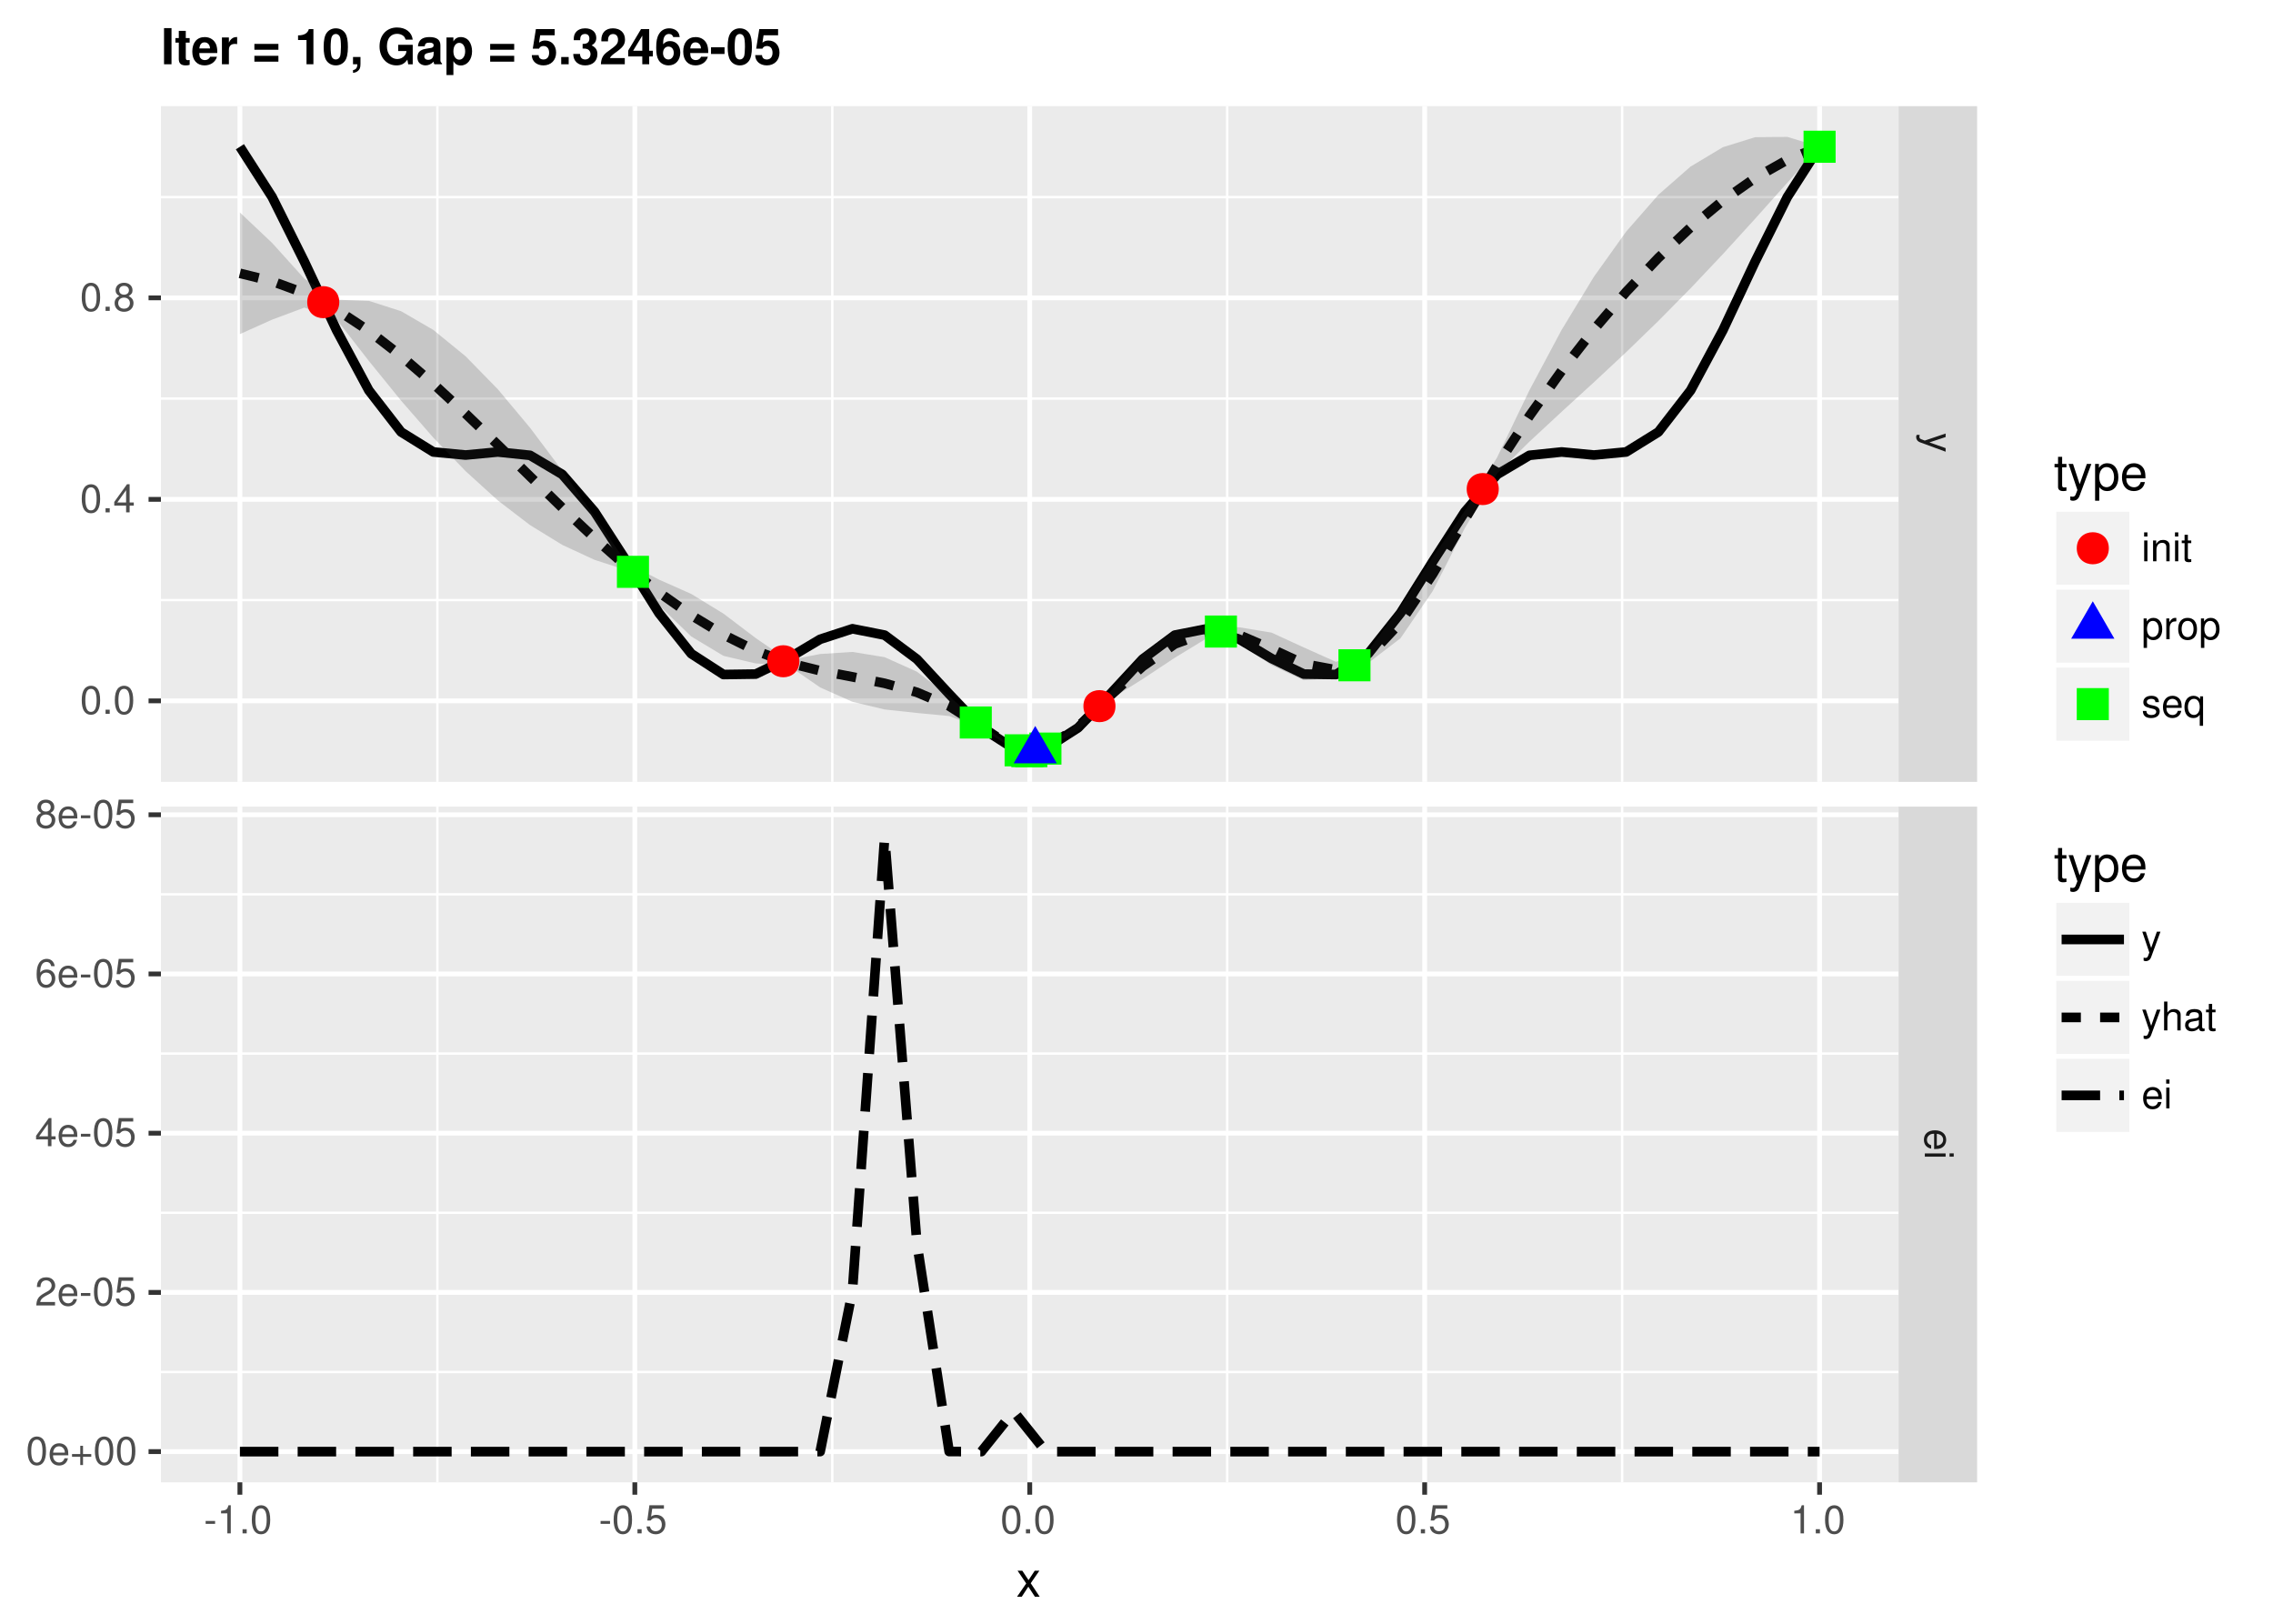 <?xml version="1.0" encoding="UTF-8"?>
<svg xmlns="http://www.w3.org/2000/svg" xmlns:xlink="http://www.w3.org/1999/xlink" width="504pt" height="360pt" viewBox="0 0 504 360" version="1.1">
<defs>
<g>
<symbol overflow="visible" id="glyph0-0">
<path style="stroke:none;" d=""/>
</symbol>
<symbol overflow="visible" id="glyph0-1">
<path style="stroke:none;" d="M 4.609 3.406 L 1.016 2.141 L 4.609 0.953 L 4.609 0.172 L -0.016 1.734 L -0.75 1.453 C -1.078 1.344 -1.203 1.172 -1.203 0.859 C -1.203 0.75 -1.172 0.641 -1.141 0.469 L -1.797 0.469 C -1.875 0.625 -1.922 0.781 -1.922 0.969 C -1.922 1.203 -1.844 1.453 -1.703 1.656 C -1.531 1.875 -1.344 2.016 -0.969 2.156 L 4.609 4.203 Z M 4.609 3.406 "/>
</symbol>
<symbol overflow="visible" id="glyph0-2">
<path style="stroke:none;" d="M 2.062 4.516 C 2.766 4.516 3.188 4.453 3.531 4.328 C 4.281 4.031 4.734 3.328 4.734 2.469 C 4.734 1.172 3.75 0.359 2.25 0.359 C 0.734 0.359 -0.203 1.156 -0.203 2.453 C -0.203 3.5 0.391 4.234 1.406 4.422 L 1.406 3.672 C 0.797 3.469 0.469 3.062 0.469 2.469 C 0.469 2 0.688 1.609 1.078 1.359 C 1.344 1.188 1.594 1.125 2.062 1.125 Z M 2.656 1.141 C 3.516 1.203 4.062 1.719 4.062 2.453 C 4.062 3.172 3.469 3.734 2.703 3.734 C 2.688 3.734 2.672 3.734 2.656 3.719 Z M 2.656 1.141 "/>
</symbol>
<symbol overflow="visible" id="glyph0-3">
<path style="stroke:none;" d="M 4.609 1.312 L 4.609 0.594 L 0 0.594 L 0 1.312 Z M 6.406 1.312 L 6.406 0.578 L 5.484 0.578 L 5.484 1.312 Z M 6.406 1.312 "/>
</symbol>
<symbol overflow="visible" id="glyph1-0">
<path style="stroke:none;" d=""/>
</symbol>
<symbol overflow="visible" id="glyph1-1">
<path style="stroke:none;" d="M 2.5 -2.75 L 0.406 -2.75 L 0.406 -2.109 L 2.5 -2.109 Z M 2.5 -2.75 "/>
</symbol>
<symbol overflow="visible" id="glyph1-2">
<path style="stroke:none;" d="M 2.281 -4.438 L 2.281 0 L 3.047 0 L 3.047 -6.234 L 2.547 -6.234 C 2.266 -5.281 2.094 -5.141 0.891 -5 L 0.891 -4.438 Z M 2.281 -4.438 "/>
</symbol>
<symbol overflow="visible" id="glyph1-3">
<path style="stroke:none;" d="M 1.688 -0.922 L 0.766 -0.922 L 0.766 0 L 1.688 0 Z M 1.688 -0.922 "/>
</symbol>
<symbol overflow="visible" id="glyph1-4">
<path style="stroke:none;" d="M 2.422 -6.234 C 1.844 -6.234 1.312 -5.984 0.984 -5.547 C 0.578 -5 0.375 -4.172 0.375 -3.016 C 0.375 -0.922 1.078 0.203 2.422 0.203 C 3.734 0.203 4.453 -0.922 4.453 -2.969 C 4.453 -4.172 4.266 -4.984 3.859 -5.547 C 3.531 -5.984 3.016 -6.234 2.422 -6.234 Z M 2.422 -5.547 C 3.25 -5.547 3.672 -4.703 3.672 -3.031 C 3.672 -1.266 3.266 -0.438 2.406 -0.438 C 1.578 -0.438 1.172 -1.297 1.172 -3.016 C 1.172 -4.719 1.578 -5.547 2.422 -5.547 Z M 2.422 -5.547 "/>
</symbol>
<symbol overflow="visible" id="glyph1-5">
<path style="stroke:none;" d="M 4.188 -6.234 L 0.969 -6.234 L 0.5 -2.844 L 1.219 -2.844 C 1.578 -3.266 1.875 -3.422 2.359 -3.422 C 3.188 -3.422 3.719 -2.844 3.719 -1.922 C 3.719 -1.031 3.203 -0.484 2.359 -0.484 C 1.688 -0.484 1.266 -0.828 1.078 -1.531 L 0.312 -1.531 C 0.406 -1.016 0.5 -0.781 0.688 -0.547 C 1.031 -0.078 1.672 0.203 2.375 0.203 C 3.641 0.203 4.516 -0.719 4.516 -2.031 C 4.516 -3.266 3.688 -4.109 2.5 -4.109 C 2.062 -4.109 1.703 -4 1.344 -3.734 L 1.594 -5.469 L 4.188 -5.469 Z M 4.188 -6.234 "/>
</symbol>
<symbol overflow="visible" id="glyph1-6">
<path style="stroke:none;" d="M 2.875 -1.5 L 2.875 0 L 3.656 0 L 3.656 -1.5 L 4.578 -1.5 L 4.578 -2.188 L 3.656 -2.188 L 3.656 -6.234 L 3.078 -6.234 L 0.25 -2.312 L 0.25 -1.5 Z M 2.875 -2.188 L 0.922 -2.188 L 2.875 -4.922 Z M 2.875 -2.188 "/>
</symbol>
<symbol overflow="visible" id="glyph1-7">
<path style="stroke:none;" d="M 3.438 -3.281 C 4.078 -3.672 4.297 -3.984 4.297 -4.578 C 4.297 -5.547 3.531 -6.234 2.422 -6.234 C 1.312 -6.234 0.547 -5.547 0.547 -4.578 C 0.547 -4 0.75 -3.672 1.391 -3.281 C 0.672 -2.938 0.328 -2.422 0.328 -1.734 C 0.328 -0.594 1.188 0.203 2.422 0.203 C 3.656 0.203 4.516 -0.594 4.516 -1.719 C 4.516 -2.422 4.156 -2.938 3.438 -3.281 Z M 2.422 -5.547 C 3.078 -5.547 3.5 -5.156 3.5 -4.562 C 3.5 -3.969 3.062 -3.594 2.422 -3.594 C 1.766 -3.594 1.344 -3.969 1.344 -4.562 C 1.344 -5.156 1.766 -5.547 2.422 -5.547 Z M 2.422 -2.938 C 3.188 -2.938 3.719 -2.453 3.719 -1.719 C 3.719 -0.969 3.188 -0.484 2.406 -0.484 C 1.641 -0.484 1.125 -0.984 1.125 -1.719 C 1.125 -2.453 1.641 -2.938 2.422 -2.938 Z M 2.422 -2.938 "/>
</symbol>
<symbol overflow="visible" id="glyph1-8">
<path style="stroke:none;" d="M 4.516 -2.062 C 4.516 -2.766 4.453 -3.188 4.328 -3.531 C 4.031 -4.281 3.328 -4.734 2.469 -4.734 C 1.172 -4.734 0.359 -3.75 0.359 -2.25 C 0.359 -0.734 1.156 0.203 2.453 0.203 C 3.5 0.203 4.234 -0.391 4.422 -1.406 L 3.672 -1.406 C 3.469 -0.797 3.062 -0.469 2.469 -0.469 C 2 -0.469 1.609 -0.688 1.359 -1.078 C 1.188 -1.344 1.125 -1.594 1.125 -2.062 Z M 1.141 -2.656 C 1.203 -3.516 1.719 -4.062 2.453 -4.062 C 3.172 -4.062 3.734 -3.469 3.734 -2.703 C 3.734 -2.688 3.734 -2.672 3.719 -2.656 Z M 1.141 -2.656 "/>
</symbol>
<symbol overflow="visible" id="glyph1-9">
<path style="stroke:none;" d="M 4.703 -2.344 L 2.875 -2.344 L 2.875 -4.172 L 2.266 -4.172 L 2.266 -2.344 L 0.438 -2.344 L 0.438 -1.734 L 2.266 -1.734 L 2.266 0.094 L 2.875 0.094 L 2.875 -1.734 L 4.703 -1.734 Z M 4.703 -2.344 "/>
</symbol>
<symbol overflow="visible" id="glyph1-10">
<path style="stroke:none;" d="M 4.453 -0.766 L 1.172 -0.766 C 1.25 -1.281 1.531 -1.594 2.297 -2.047 L 3.172 -2.531 C 4.047 -3 4.5 -3.641 4.5 -4.406 C 4.5 -4.922 4.281 -5.406 3.922 -5.75 C 3.547 -6.078 3.094 -6.234 2.5 -6.234 C 1.703 -6.234 1.125 -5.953 0.781 -5.422 C 0.547 -5.094 0.453 -4.703 0.438 -4.078 L 1.219 -4.078 C 1.234 -4.5 1.297 -4.75 1.406 -4.953 C 1.594 -5.328 2 -5.562 2.469 -5.562 C 3.172 -5.562 3.703 -5.062 3.703 -4.391 C 3.703 -3.891 3.406 -3.469 2.859 -3.156 L 2.047 -2.703 C 0.75 -1.969 0.375 -1.375 0.297 0 L 4.453 0 Z M 4.453 -0.766 "/>
</symbol>
<symbol overflow="visible" id="glyph1-11">
<path style="stroke:none;" d="M 4.375 -4.609 C 4.234 -5.625 3.562 -6.234 2.609 -6.234 C 1.922 -6.234 1.312 -5.906 0.938 -5.344 C 0.547 -4.734 0.375 -3.969 0.375 -2.844 C 0.375 -1.797 0.531 -1.125 0.906 -0.578 C 1.234 -0.078 1.781 0.203 2.469 0.203 C 3.656 0.203 4.516 -0.672 4.516 -1.906 C 4.516 -3.062 3.719 -3.875 2.609 -3.875 C 1.984 -3.875 1.5 -3.641 1.172 -3.188 C 1.172 -4.703 1.672 -5.547 2.562 -5.547 C 3.109 -5.547 3.484 -5.203 3.609 -4.609 Z M 2.5 -3.188 C 3.25 -3.188 3.719 -2.672 3.719 -1.844 C 3.719 -1.062 3.188 -0.484 2.484 -0.484 C 1.766 -0.484 1.219 -1.078 1.219 -1.875 C 1.219 -2.656 1.734 -3.188 2.5 -3.188 Z M 2.5 -3.188 "/>
</symbol>
<symbol overflow="visible" id="glyph1-12">
<path style="stroke:none;" d="M 1.312 -4.609 L 0.594 -4.609 L 0.594 0 L 1.312 0 Z M 1.312 -6.406 L 0.578 -6.406 L 0.578 -5.484 L 1.312 -5.484 Z M 1.312 -6.406 "/>
</symbol>
<symbol overflow="visible" id="glyph1-13">
<path style="stroke:none;" d="M 0.609 -4.609 L 0.609 0 L 1.359 0 L 1.359 -2.547 C 1.359 -3.484 1.844 -4.094 2.609 -4.094 C 3.188 -4.094 3.547 -3.75 3.547 -3.188 L 3.547 0 L 4.281 0 L 4.281 -3.484 C 4.281 -4.25 3.719 -4.734 2.828 -4.734 C 2.141 -4.734 1.703 -4.484 1.297 -3.828 L 1.297 -4.609 Z M 0.609 -4.609 "/>
</symbol>
<symbol overflow="visible" id="glyph1-14">
<path style="stroke:none;" d="M 2.234 -4.609 L 1.484 -4.609 L 1.484 -5.875 L 0.75 -5.875 L 0.75 -4.609 L 0.125 -4.609 L 0.125 -4.016 L 0.75 -4.016 L 0.75 -0.531 C 0.75 -0.062 1.062 0.203 1.641 0.203 C 1.812 0.203 1.984 0.188 2.234 0.141 L 2.234 -0.469 C 2.141 -0.453 2.016 -0.438 1.875 -0.438 C 1.562 -0.438 1.484 -0.531 1.484 -0.859 L 1.484 -4.016 L 2.234 -4.016 Z M 2.234 -4.609 "/>
</symbol>
<symbol overflow="visible" id="glyph1-15">
<path style="stroke:none;" d="M 0.469 1.922 L 1.219 1.922 L 1.219 -0.484 C 1.594 -0.016 2.031 0.203 2.625 0.203 C 3.812 0.203 4.594 -0.75 4.594 -2.219 C 4.594 -3.781 3.844 -4.734 2.625 -4.734 C 2 -4.734 1.5 -4.453 1.156 -3.922 L 1.156 -4.609 L 0.469 -4.609 Z M 2.5 -4.062 C 3.312 -4.062 3.828 -3.344 3.828 -2.25 C 3.828 -1.203 3.297 -0.484 2.5 -0.484 C 1.719 -0.484 1.219 -1.188 1.219 -2.266 C 1.219 -3.359 1.719 -4.062 2.5 -4.062 Z M 2.5 -4.062 "/>
</symbol>
<symbol overflow="visible" id="glyph1-16">
<path style="stroke:none;" d="M 0.609 -4.609 L 0.609 0 L 1.344 0 L 1.344 -2.391 C 1.344 -3.047 1.516 -3.484 1.859 -3.734 C 2.094 -3.906 2.312 -3.953 2.828 -3.969 L 2.828 -4.719 C 2.703 -4.734 2.641 -4.734 2.547 -4.734 C 2.062 -4.734 1.703 -4.453 1.281 -3.781 L 1.281 -4.609 Z M 0.609 -4.609 "/>
</symbol>
<symbol overflow="visible" id="glyph1-17">
<path style="stroke:none;" d="M 2.391 -4.734 C 1.094 -4.734 0.312 -3.812 0.312 -2.266 C 0.312 -0.719 1.094 0.203 2.406 0.203 C 3.688 0.203 4.484 -0.719 4.484 -2.234 C 4.484 -3.828 3.719 -4.734 2.391 -4.734 Z M 2.406 -4.062 C 3.234 -4.062 3.719 -3.391 3.719 -2.25 C 3.719 -1.156 3.203 -0.469 2.406 -0.469 C 1.578 -0.469 1.078 -1.156 1.078 -2.266 C 1.078 -3.375 1.578 -4.062 2.406 -4.062 Z M 2.406 -4.062 "/>
</symbol>
<symbol overflow="visible" id="glyph1-18">
<path style="stroke:none;" d="M 3.859 -3.328 C 3.844 -4.234 3.25 -4.734 2.188 -4.734 C 1.109 -4.734 0.406 -4.188 0.406 -3.328 C 0.406 -2.609 0.781 -2.266 1.875 -2 L 2.562 -1.844 C 3.062 -1.719 3.266 -1.531 3.266 -1.203 C 3.266 -0.766 2.844 -0.469 2.203 -0.469 C 1.797 -0.469 1.469 -0.594 1.281 -0.781 C 1.172 -0.922 1.125 -1.047 1.078 -1.375 L 0.297 -1.375 C 0.328 -0.312 0.938 0.203 2.141 0.203 C 3.297 0.203 4.031 -0.375 4.031 -1.266 C 4.031 -1.938 3.656 -2.328 2.734 -2.547 L 2.031 -2.703 C 1.438 -2.844 1.172 -3.047 1.172 -3.375 C 1.172 -3.797 1.562 -4.062 2.156 -4.062 C 2.75 -4.062 3.062 -3.812 3.078 -3.328 Z M 3.859 -3.328 "/>
</symbol>
<symbol overflow="visible" id="glyph1-19">
<path style="stroke:none;" d="M 4.359 1.922 L 4.359 -4.609 L 3.703 -4.609 L 3.703 -4 C 3.359 -4.484 2.844 -4.734 2.234 -4.734 C 1.016 -4.734 0.234 -3.75 0.234 -2.219 C 0.234 -0.719 0.984 0.203 2.203 0.203 C 2.844 0.203 3.281 -0.031 3.625 -0.531 L 3.625 1.922 Z M 2.344 -4.062 C 3.125 -4.062 3.625 -3.359 3.625 -2.25 C 3.625 -1.188 3.109 -0.484 2.344 -0.484 C 1.531 -0.484 1 -1.203 1 -2.266 C 1 -3.328 1.531 -4.062 2.344 -4.062 Z M 2.344 -4.062 "/>
</symbol>
<symbol overflow="visible" id="glyph1-20">
<path style="stroke:none;" d="M 3.406 -4.609 L 2.141 -1.016 L 0.953 -4.609 L 0.172 -4.609 L 1.734 0.016 L 1.453 0.75 C 1.344 1.078 1.172 1.203 0.859 1.203 C 0.75 1.203 0.641 1.172 0.469 1.141 L 0.469 1.797 C 0.625 1.875 0.781 1.922 0.969 1.922 C 1.203 1.922 1.453 1.844 1.656 1.703 C 1.875 1.531 2.016 1.344 2.156 0.969 L 4.203 -4.609 Z M 3.406 -4.609 "/>
</symbol>
<symbol overflow="visible" id="glyph1-21">
<path style="stroke:none;" d="M 0.609 -6.406 L 0.609 0 L 1.344 0 L 1.344 -2.547 C 1.344 -3.484 1.844 -4.094 2.594 -4.094 C 2.828 -4.094 3.062 -4.016 3.25 -3.891 C 3.453 -3.734 3.547 -3.516 3.547 -3.188 L 3.547 0 L 4.281 0 L 4.281 -3.484 C 4.281 -4.25 3.719 -4.734 2.828 -4.734 C 2.172 -4.734 1.781 -4.547 1.344 -3.969 L 1.344 -6.406 Z M 0.609 -6.406 "/>
</symbol>
<symbol overflow="visible" id="glyph1-22">
<path style="stroke:none;" d="M 4.703 -0.438 C 4.625 -0.406 4.594 -0.406 4.547 -0.406 C 4.297 -0.406 4.156 -0.547 4.156 -0.781 L 4.156 -3.484 C 4.156 -4.297 3.547 -4.734 2.422 -4.734 C 1.75 -4.734 1.203 -4.547 0.891 -4.203 C 0.672 -3.969 0.594 -3.703 0.578 -3.25 L 1.312 -3.25 C 1.375 -3.812 1.703 -4.062 2.391 -4.062 C 3.047 -4.062 3.422 -3.812 3.422 -3.375 L 3.422 -3.188 C 3.422 -2.875 3.234 -2.75 2.656 -2.672 C 1.625 -2.547 1.453 -2.5 1.172 -2.391 C 0.641 -2.172 0.375 -1.766 0.375 -1.156 C 0.375 -0.328 0.953 0.203 1.875 0.203 C 2.469 0.203 2.922 0 3.453 -0.469 C 3.5 -0.016 3.734 0.203 4.203 0.203 C 4.359 0.203 4.469 0.188 4.703 0.125 Z M 3.422 -1.453 C 3.422 -1.203 3.359 -1.062 3.125 -0.859 C 2.828 -0.578 2.469 -0.438 2.047 -0.438 C 1.469 -0.438 1.141 -0.719 1.141 -1.172 C 1.141 -1.656 1.453 -1.906 2.25 -2.016 C 3.016 -2.125 3.172 -2.156 3.422 -2.281 Z M 3.422 -1.453 "/>
</symbol>
<symbol overflow="visible" id="glyph2-0">
<path style="stroke:none;" d=""/>
</symbol>
<symbol overflow="visible" id="glyph2-1">
<path style="stroke:none;" d="M 3.219 -2.984 L 5.141 -5.766 L 4.109 -5.766 L 2.734 -3.672 L 1.344 -5.766 L 0.297 -5.766 L 2.219 -2.938 L 0.188 0 L 1.234 0 L 2.688 -2.219 L 4.141 0 L 5.203 0 Z M 3.219 -2.984 "/>
</symbol>
<symbol overflow="visible" id="glyph2-2">
<path style="stroke:none;" d="M 2.797 -5.766 L 1.844 -5.766 L 1.844 -7.344 L 0.938 -7.344 L 0.938 -5.766 L 0.156 -5.766 L 0.156 -5.016 L 0.938 -5.016 L 0.938 -0.656 C 0.938 -0.078 1.328 0.25 2.047 0.25 C 2.266 0.25 2.484 0.234 2.797 0.172 L 2.797 -0.594 C 2.672 -0.562 2.531 -0.547 2.359 -0.547 C 1.953 -0.547 1.844 -0.656 1.844 -1.062 L 1.844 -5.016 L 2.797 -5.016 Z M 2.797 -5.766 "/>
</symbol>
<symbol overflow="visible" id="glyph2-3">
<path style="stroke:none;" d="M 4.266 -5.766 L 2.672 -1.281 L 1.203 -5.766 L 0.219 -5.766 L 2.172 0.016 L 1.812 0.938 C 1.672 1.344 1.469 1.5 1.078 1.5 C 0.953 1.5 0.797 1.469 0.594 1.438 L 0.594 2.25 C 0.781 2.359 0.969 2.391 1.203 2.391 C 1.5 2.391 1.828 2.297 2.062 2.125 C 2.359 1.906 2.516 1.672 2.688 1.203 L 5.266 -5.766 Z M 4.266 -5.766 "/>
</symbol>
<symbol overflow="visible" id="glyph2-4">
<path style="stroke:none;" d="M 0.594 2.391 L 1.516 2.391 L 1.516 -0.609 C 2 -0.016 2.547 0.25 3.281 0.25 C 4.781 0.25 5.75 -0.953 5.75 -2.781 C 5.75 -4.719 4.812 -5.922 3.281 -5.922 C 2.5 -5.922 1.875 -5.578 1.438 -4.891 L 1.438 -5.766 L 0.594 -5.766 Z M 3.125 -5.078 C 4.141 -5.078 4.797 -4.188 4.797 -2.812 C 4.797 -1.5 4.125 -0.609 3.125 -0.609 C 2.156 -0.609 1.516 -1.484 1.516 -2.844 C 1.516 -4.188 2.156 -5.078 3.125 -5.078 Z M 3.125 -5.078 "/>
</symbol>
<symbol overflow="visible" id="glyph2-5">
<path style="stroke:none;" d="M 5.641 -2.578 C 5.641 -3.453 5.578 -3.984 5.406 -4.406 C 5.031 -5.359 4.156 -5.922 3.078 -5.922 C 1.469 -5.922 0.438 -4.703 0.438 -2.812 C 0.438 -0.906 1.438 0.25 3.062 0.25 C 4.375 0.25 5.297 -0.5 5.516 -1.75 L 4.594 -1.75 C 4.344 -0.984 3.828 -0.594 3.094 -0.594 C 2.516 -0.594 2.016 -0.859 1.703 -1.344 C 1.484 -1.672 1.406 -2 1.391 -2.578 Z M 1.422 -3.328 C 1.5 -4.391 2.141 -5.078 3.062 -5.078 C 3.969 -5.078 4.656 -4.328 4.656 -3.391 C 4.656 -3.359 4.656 -3.344 4.656 -3.328 Z M 1.422 -3.328 "/>
</symbol>
<symbol overflow="visible" id="glyph3-0">
<path style="stroke:none;" d=""/>
</symbol>
<symbol overflow="visible" id="glyph3-1">
<path style="stroke:none;" d="M 2.344 -8.016 L 0.688 -8.016 L 0.688 0 L 2.344 0 Z M 2.344 -8.016 "/>
</symbol>
<symbol overflow="visible" id="glyph3-2">
<path style="stroke:none;" d="M 3.312 -5.812 L 2.453 -5.812 L 2.453 -7.406 L 0.906 -7.406 L 0.906 -5.812 L 0.156 -5.812 L 0.156 -4.797 L 0.906 -4.797 L 0.906 -1.141 C 0.906 -0.203 1.406 0.25 2.422 0.25 C 2.766 0.25 3.031 0.219 3.312 0.125 L 3.312 -0.953 C 3.156 -0.922 3.062 -0.906 2.953 -0.906 C 2.547 -0.906 2.453 -1.031 2.453 -1.562 L 2.453 -4.797 L 3.312 -4.797 Z M 3.312 -5.812 "/>
</symbol>
<symbol overflow="visible" id="glyph3-3">
<path style="stroke:none;" d="M 5.766 -2.484 C 5.781 -2.625 5.781 -2.672 5.781 -2.75 C 5.781 -3.344 5.688 -3.891 5.547 -4.312 C 5.141 -5.391 4.188 -6.031 2.984 -6.031 C 1.281 -6.031 0.234 -4.812 0.234 -2.812 C 0.234 -0.906 1.281 0.25 2.953 0.25 C 4.297 0.25 5.375 -0.5 5.703 -1.672 L 4.188 -1.672 C 4 -1.203 3.578 -0.922 3.016 -0.922 C 2.578 -0.922 2.219 -1.109 2 -1.438 C 1.859 -1.656 1.797 -1.922 1.781 -2.484 Z M 1.797 -3.516 C 1.906 -4.406 2.281 -4.859 2.969 -4.859 C 3.359 -4.859 3.703 -4.672 3.922 -4.359 C 4.062 -4.141 4.141 -3.922 4.172 -3.516 Z M 1.797 -3.516 "/>
</symbol>
<symbol overflow="visible" id="glyph3-4">
<path style="stroke:none;" d="M 0.688 -5.938 L 0.688 0 L 2.234 0 L 2.234 -3.156 C 2.234 -4.062 2.688 -4.516 3.594 -4.516 C 3.75 -4.516 3.859 -4.5 4.062 -4.469 L 4.062 -6.031 C 3.984 -6.031 3.922 -6.031 3.891 -6.031 C 3.172 -6.031 2.562 -5.578 2.234 -4.781 L 2.234 -5.938 Z M 0.688 -5.938 "/>
</symbol>
<symbol overflow="visible" id="glyph3-5">
<path style="stroke:none;" d=""/>
</symbol>
<symbol overflow="visible" id="glyph3-6">
<path style="stroke:none;" d="M 5.875 -4.516 L 0.547 -4.516 L 0.547 -3.219 L 5.875 -3.219 Z M 5.875 -1.875 L 0.547 -1.875 L 0.547 -0.578 L 5.875 -0.578 Z M 5.875 -1.875 "/>
</symbol>
<symbol overflow="visible" id="glyph3-7">
<path style="stroke:none;" d="M 2.625 -5.375 L 2.625 0 L 4.156 0 L 4.156 -7.797 L 3.141 -7.797 C 2.891 -6.875 2.094 -6.406 0.75 -6.406 L 0.75 -5.375 Z M 2.625 -5.375 "/>
</symbol>
<symbol overflow="visible" id="glyph3-8">
<path style="stroke:none;" d="M 3 -7.969 C 2.172 -7.969 1.453 -7.609 0.984 -6.969 C 0.531 -6.359 0.312 -5.359 0.312 -3.844 C 0.312 -2.469 0.5 -1.5 0.875 -0.906 C 1.328 -0.172 2.094 0.25 3 0.25 C 3.844 0.25 4.547 -0.094 5.031 -0.75 C 5.469 -1.344 5.688 -2.359 5.688 -3.812 C 5.688 -5.234 5.516 -6.203 5.141 -6.812 C 4.672 -7.562 3.922 -7.969 3 -7.969 Z M 3 -6.719 C 3.406 -6.719 3.719 -6.5 3.906 -6.094 C 4.062 -5.766 4.141 -4.906 4.141 -3.844 C 4.141 -2.969 4.062 -2.094 3.953 -1.781 C 3.766 -1.312 3.438 -1.062 3 -1.062 C 2.594 -1.062 2.281 -1.281 2.094 -1.672 C 1.953 -2 1.859 -2.828 1.859 -3.859 C 1.859 -4.781 1.953 -5.672 2.062 -5.984 C 2.234 -6.453 2.562 -6.719 3 -6.719 Z M 3 -6.719 "/>
</symbol>
<symbol overflow="visible" id="glyph3-9">
<path style="stroke:none;" d="M 0.703 -1.609 L 0.703 0 L 1.656 0 L 1.656 0.031 C 1.656 0.781 1.359 1.172 0.703 1.297 L 0.703 1.906 C 1.156 1.859 1.469 1.734 1.766 1.5 C 2.203 1.172 2.359 0.766 2.359 -0.094 L 2.359 -1.609 Z M 0.703 -1.609 "/>
</symbol>
<symbol overflow="visible" id="glyph3-10">
<path style="stroke:none;" d="M 7.828 -4.312 L 4.609 -4.312 L 4.609 -2.938 L 6.438 -2.938 C 6.391 -2.484 6.281 -2.219 6.031 -1.922 C 5.641 -1.438 5.031 -1.156 4.406 -1.156 C 3.062 -1.156 2.109 -2.328 2.109 -3.969 C 2.109 -5.703 2.953 -6.75 4.359 -6.75 C 4.922 -6.75 5.406 -6.578 5.781 -6.266 C 6 -6.062 6.125 -5.875 6.266 -5.453 L 7.828 -5.453 C 7.625 -7.109 6.281 -8.156 4.344 -8.156 C 2.031 -8.156 0.469 -6.453 0.469 -3.953 C 0.469 -1.516 2.047 0.25 4.219 0.25 C 5.297 0.25 6.016 -0.125 6.641 -1.031 L 6.828 0.016 L 7.828 0.016 Z M 7.828 -4.312 "/>
</symbol>
<symbol overflow="visible" id="glyph3-11">
<path style="stroke:none;" d="M 5.766 -0.188 C 5.484 -0.438 5.406 -0.609 5.406 -0.906 L 5.406 -4.219 C 5.406 -5.422 4.594 -6.031 2.984 -6.031 C 1.375 -6.031 0.531 -5.359 0.438 -3.984 L 1.922 -3.984 C 2 -4.594 2.25 -4.797 3.016 -4.797 C 3.609 -4.797 3.906 -4.594 3.906 -4.203 C 3.906 -4 3.812 -3.828 3.641 -3.734 C 3.438 -3.625 3.438 -3.625 2.672 -3.516 L 2.062 -3.406 C 0.875 -3.203 0.312 -2.594 0.312 -1.531 C 0.312 -1.016 0.453 -0.609 0.719 -0.312 C 1.062 0.047 1.578 0.25 2.109 0.25 C 2.766 0.25 3.375 -0.031 3.922 -0.594 C 3.922 -0.281 3.953 -0.172 4.094 0 L 5.766 0 Z M 3.906 -2.391 C 3.906 -1.5 3.469 -0.984 2.688 -0.984 C 2.172 -0.984 1.844 -1.266 1.844 -1.703 C 1.844 -2.172 2.094 -2.391 2.734 -2.516 L 3.25 -2.625 C 3.656 -2.688 3.734 -2.719 3.906 -2.812 Z M 3.906 -2.391 "/>
</symbol>
<symbol overflow="visible" id="glyph3-12">
<path style="stroke:none;" d="M 2.172 -5.938 L 0.641 -5.938 L 0.641 2.391 L 2.172 2.391 L 2.172 -0.703 C 2.547 -0.047 3.078 0.266 3.828 0.266 C 5.266 0.266 6.312 -1.078 6.312 -2.875 C 6.312 -3.719 6.078 -4.547 5.672 -5.109 C 5.281 -5.672 4.547 -6.031 3.828 -6.031 C 3.078 -6.031 2.547 -5.719 2.172 -5.062 Z M 3.469 -4.75 C 4.25 -4.75 4.781 -4 4.781 -2.859 C 4.781 -1.781 4.234 -1.016 3.469 -1.016 C 2.703 -1.016 2.172 -1.766 2.172 -2.875 C 2.172 -4 2.703 -4.75 3.469 -4.75 Z M 3.469 -4.75 "/>
</symbol>
<symbol overflow="visible" id="glyph3-13">
<path style="stroke:none;" d="M 5.375 -7.797 L 1.203 -7.797 L 0.516 -3.453 L 1.906 -3.453 C 2.062 -3.844 2.422 -4.047 2.891 -4.047 C 3.672 -4.047 4.141 -3.484 4.141 -2.547 C 4.141 -1.625 3.656 -1.062 2.891 -1.062 C 2.219 -1.062 1.844 -1.406 1.812 -2.031 L 0.297 -2.031 C 0.312 -0.672 1.359 0.25 2.875 0.25 C 4.547 0.25 5.688 -0.891 5.688 -2.578 C 5.688 -4.172 4.703 -5.266 3.25 -5.266 C 2.734 -5.266 2.359 -5.141 1.906 -4.797 L 2.156 -6.422 L 5.375 -6.422 Z M 5.375 -7.797 "/>
</symbol>
<symbol overflow="visible" id="glyph3-14">
<path style="stroke:none;" d="M 2.359 -1.609 L 0.703 -1.609 L 0.703 0 L 2.359 0 Z M 2.359 -1.609 "/>
</symbol>
<symbol overflow="visible" id="glyph3-15">
<path style="stroke:none;" d="M 2.391 -3.484 C 2.922 -3.484 3.031 -3.469 3.281 -3.406 C 3.812 -3.266 4.141 -2.812 4.141 -2.25 C 4.141 -1.562 3.656 -1.062 2.984 -1.062 C 2.25 -1.062 1.859 -1.484 1.812 -2.281 L 0.312 -2.281 C 0.328 -0.719 1.359 0.25 2.953 0.25 C 4.609 0.25 5.672 -0.719 5.672 -2.25 C 5.672 -3.156 5.281 -3.75 4.406 -4.188 C 5.125 -4.625 5.422 -5.125 5.422 -5.844 C 5.422 -7.141 4.453 -7.969 2.953 -7.969 C 2.062 -7.969 1.312 -7.656 0.875 -7.078 C 0.562 -6.703 0.422 -6.172 0.422 -5.484 L 0.422 -5.344 L 1.844 -5.344 C 1.859 -5.766 1.891 -5.969 1.969 -6.172 C 2.109 -6.516 2.469 -6.719 2.922 -6.719 C 3.531 -6.719 3.891 -6.344 3.891 -5.703 C 3.891 -4.922 3.438 -4.516 2.516 -4.516 L 2.391 -4.516 Z M 2.391 -3.484 "/>
</symbol>
<symbol overflow="visible" id="glyph3-16">
<path style="stroke:none;" d="M 5.625 -1.375 L 2.328 -1.375 C 2.531 -1.797 2.766 -2.016 3.922 -2.844 C 5.266 -3.844 5.672 -4.438 5.672 -5.484 C 5.672 -7 4.625 -7.969 2.984 -7.969 C 1.375 -7.969 0.422 -7 0.422 -5.359 C 0.422 -5.297 0.422 -5.203 0.438 -5.078 L 1.906 -5.078 L 1.906 -5.328 C 1.906 -6.203 2.328 -6.703 3.031 -6.703 C 3.703 -6.703 4.125 -6.234 4.125 -5.453 C 4.125 -4.594 3.844 -4.25 2.141 -3.031 C 0.812 -2.141 0.406 -1.438 0.328 0 L 5.625 0 Z M 5.625 -1.375 "/>
</symbol>
<symbol overflow="visible" id="glyph3-17">
<path style="stroke:none;" d="M 5.734 -3 L 4.922 -3 L 4.922 -7.797 L 3.109 -7.797 L 0.266 -3.031 L 0.266 -1.734 L 3.391 -1.734 L 3.391 0 L 4.922 0 L 4.922 -1.734 L 5.734 -1.734 Z M 3.391 -3 L 1.359 -3 L 3.391 -6.344 Z M 3.391 -3 "/>
</symbol>
<symbol overflow="visible" id="glyph3-18">
<path style="stroke:none;" d="M 5.578 -6.031 C 5.5 -6.531 5.406 -6.781 5.203 -7.078 C 4.797 -7.641 4.078 -7.969 3.234 -7.969 C 2.266 -7.969 1.469 -7.531 1 -6.75 C 0.531 -6 0.359 -5.125 0.359 -3.703 C 0.359 -2.359 0.516 -1.531 0.906 -0.906 C 1.359 -0.172 2.172 0.25 3.109 0.25 C 4.656 0.25 5.703 -0.906 5.703 -2.609 C 5.703 -4.109 4.781 -5.141 3.438 -5.141 C 2.812 -5.141 2.375 -4.953 1.891 -4.438 C 1.922 -5.266 1.922 -5.266 1.984 -5.594 C 2.141 -6.297 2.578 -6.719 3.188 -6.719 C 3.688 -6.719 3.953 -6.516 4.141 -6.031 Z M 3.062 -3.922 C 3.781 -3.922 4.25 -3.359 4.25 -2.516 C 4.25 -1.672 3.734 -1.062 3.062 -1.062 C 2.359 -1.062 1.875 -1.656 1.875 -2.469 C 1.875 -3.328 2.359 -3.922 3.062 -3.922 Z M 3.062 -3.922 "/>
</symbol>
<symbol overflow="visible" id="glyph3-19">
<path style="stroke:none;" d="M 3.281 -3.766 L 0.281 -3.766 L 0.281 -2.281 L 3.281 -2.281 Z M 3.281 -3.766 "/>
</symbol>
</g>
<clipPath id="clip1">
  <path d="M 35.684 23.539 L 421 23.539 L 421 174 L 35.684 174 Z M 35.684 23.539 "/>
</clipPath>
<clipPath id="clip2">
  <path d="M 35.684 132 L 421.973 132 L 421.973 134 L 35.684 134 Z M 35.684 132 "/>
</clipPath>
<clipPath id="clip3">
  <path d="M 35.684 88 L 421.973 88 L 421.973 89 L 35.684 89 Z M 35.684 88 "/>
</clipPath>
<clipPath id="clip4">
  <path d="M 35.684 43 L 421.973 43 L 421.973 44 L 35.684 44 Z M 35.684 43 "/>
</clipPath>
<clipPath id="clip5">
  <path d="M 96 23.539 L 98 23.539 L 98 174 L 96 174 Z M 96 23.539 "/>
</clipPath>
<clipPath id="clip6">
  <path d="M 184 23.539 L 185 23.539 L 185 174 L 184 174 Z M 184 23.539 "/>
</clipPath>
<clipPath id="clip7">
  <path d="M 271 23.539 L 273 23.539 L 273 174 L 271 174 Z M 271 23.539 "/>
</clipPath>
<clipPath id="clip8">
  <path d="M 359 23.539 L 360 23.539 L 360 174 L 359 174 Z M 359 23.539 "/>
</clipPath>
<clipPath id="clip9">
  <path d="M 35.684 154 L 421.973 154 L 421.973 156 L 35.684 156 Z M 35.684 154 "/>
</clipPath>
<clipPath id="clip10">
  <path d="M 35.684 110 L 421.973 110 L 421.973 112 L 35.684 112 Z M 35.684 110 "/>
</clipPath>
<clipPath id="clip11">
  <path d="M 35.684 65 L 421.973 65 L 421.973 67 L 35.684 67 Z M 35.684 65 "/>
</clipPath>
<clipPath id="clip12">
  <path d="M 52 23.539 L 54 23.539 L 54 174 L 52 174 Z M 52 23.539 "/>
</clipPath>
<clipPath id="clip13">
  <path d="M 140 23.539 L 142 23.539 L 142 174 L 140 174 Z M 140 23.539 "/>
</clipPath>
<clipPath id="clip14">
  <path d="M 227 23.539 L 229 23.539 L 229 174 L 227 174 Z M 227 23.539 "/>
</clipPath>
<clipPath id="clip15">
  <path d="M 315 23.539 L 317 23.539 L 317 174 L 315 174 Z M 315 23.539 "/>
</clipPath>
<clipPath id="clip16">
  <path d="M 402 23.539 L 404 23.539 L 404 174 L 402 174 Z M 402 23.539 "/>
</clipPath>
<clipPath id="clip17">
  <path d="M 35.684 178.832 L 421 178.832 L 421 329 L 35.684 329 Z M 35.684 178.832 "/>
</clipPath>
<clipPath id="clip18">
  <path d="M 35.684 303 L 421.973 303 L 421.973 305 L 35.684 305 Z M 35.684 303 "/>
</clipPath>
<clipPath id="clip19">
  <path d="M 35.684 268 L 421.973 268 L 421.973 270 L 35.684 270 Z M 35.684 268 "/>
</clipPath>
<clipPath id="clip20">
  <path d="M 35.684 233 L 421.973 233 L 421.973 234 L 35.684 234 Z M 35.684 233 "/>
</clipPath>
<clipPath id="clip21">
  <path d="M 35.684 198 L 421.973 198 L 421.973 199 L 35.684 199 Z M 35.684 198 "/>
</clipPath>
<clipPath id="clip22">
  <path d="M 96 178.832 L 98 178.832 L 98 329 L 96 329 Z M 96 178.832 "/>
</clipPath>
<clipPath id="clip23">
  <path d="M 184 178.832 L 185 178.832 L 185 329 L 184 329 Z M 184 178.832 "/>
</clipPath>
<clipPath id="clip24">
  <path d="M 271 178.832 L 273 178.832 L 273 329 L 271 329 Z M 271 178.832 "/>
</clipPath>
<clipPath id="clip25">
  <path d="M 359 178.832 L 360 178.832 L 360 329 L 359 329 Z M 359 178.832 "/>
</clipPath>
<clipPath id="clip26">
  <path d="M 35.684 321 L 421.973 321 L 421.973 323 L 35.684 323 Z M 35.684 321 "/>
</clipPath>
<clipPath id="clip27">
  <path d="M 35.684 286 L 421.973 286 L 421.973 288 L 35.684 288 Z M 35.684 286 "/>
</clipPath>
<clipPath id="clip28">
  <path d="M 35.684 250 L 421.973 250 L 421.973 252 L 35.684 252 Z M 35.684 250 "/>
</clipPath>
<clipPath id="clip29">
  <path d="M 35.684 215 L 421.973 215 L 421.973 217 L 35.684 217 Z M 35.684 215 "/>
</clipPath>
<clipPath id="clip30">
  <path d="M 35.684 180 L 421.973 180 L 421.973 182 L 35.684 182 Z M 35.684 180 "/>
</clipPath>
<clipPath id="clip31">
  <path d="M 52 178.832 L 54 178.832 L 54 329.648 L 52 329.648 Z M 52 178.832 "/>
</clipPath>
<clipPath id="clip32">
  <path d="M 140 178.832 L 142 178.832 L 142 329.648 L 140 329.648 Z M 140 178.832 "/>
</clipPath>
<clipPath id="clip33">
  <path d="M 227 178.832 L 229 178.832 L 229 329.648 L 227 329.648 Z M 227 178.832 "/>
</clipPath>
<clipPath id="clip34">
  <path d="M 315 178.832 L 317 178.832 L 317 329.648 L 315 329.648 Z M 315 178.832 "/>
</clipPath>
<clipPath id="clip35">
  <path d="M 402 178.832 L 404 178.832 L 404 329.648 L 402 329.648 Z M 402 178.832 "/>
</clipPath>
<clipPath id="clip36">
  <path d="M 420.973 23.539 L 439 23.539 L 439 174 L 420.973 174 Z M 420.973 23.539 "/>
</clipPath>
<clipPath id="clip37">
  <path d="M 420.973 178.832 L 439 178.832 L 439 329 L 420.973 329 Z M 420.973 178.832 "/>
</clipPath>
</defs>
<g id="surface19">
<rect x="0" y="0" width="504" height="360" style="fill:rgb(100%,100%,100%);fill-opacity:1;stroke:none;"/>
<rect x="0" y="0" width="504" height="360" style="fill:rgb(100%,100%,100%);fill-opacity:1;stroke:none;"/>
<path style="fill:none;stroke-width:1.067;stroke-linecap:round;stroke-linejoin:round;stroke:rgb(100%,100%,100%);stroke-opacity:1;stroke-miterlimit:10;" d="M 0 360 L 504 360 L 504 0 L 0 0 Z M 0 360 "/>
<g clip-path="url(#clip1)" clip-rule="nonzero">
<path style=" stroke:none;fill-rule:nonzero;fill:rgb(92.157%,92.157%,92.157%);fill-opacity:1;" d="M 35.684 173.352 L 420.973 173.352 L 420.973 23.535 L 35.684 23.535 Z M 35.684 173.352 "/>
</g>
<g clip-path="url(#clip2)" clip-rule="nonzero">
<path style="fill:none;stroke-width:0.533;stroke-linecap:butt;stroke-linejoin:round;stroke:rgb(100%,100%,100%);stroke-opacity:1;stroke-miterlimit:10;" d="M 35.684 133.047 L 420.973 133.047 "/>
</g>
<g clip-path="url(#clip3)" clip-rule="nonzero">
<path style="fill:none;stroke-width:0.533;stroke-linecap:butt;stroke-linejoin:round;stroke:rgb(100%,100%,100%);stroke-opacity:1;stroke-miterlimit:10;" d="M 35.684 88.375 L 420.973 88.375 "/>
</g>
<g clip-path="url(#clip4)" clip-rule="nonzero">
<path style="fill:none;stroke-width:0.533;stroke-linecap:butt;stroke-linejoin:round;stroke:rgb(100%,100%,100%);stroke-opacity:1;stroke-miterlimit:10;" d="M 35.684 43.703 L 420.973 43.703 "/>
</g>
<g clip-path="url(#clip5)" clip-rule="nonzero">
<path style="fill:none;stroke-width:0.533;stroke-linecap:butt;stroke-linejoin:round;stroke:rgb(100%,100%,100%);stroke-opacity:1;stroke-miterlimit:10;" d="M 96.98 173.352 L 96.98 23.539 "/>
</g>
<g clip-path="url(#clip6)" clip-rule="nonzero">
<path style="fill:none;stroke-width:0.533;stroke-linecap:butt;stroke-linejoin:round;stroke:rgb(100%,100%,100%);stroke-opacity:1;stroke-miterlimit:10;" d="M 184.547 173.352 L 184.547 23.539 "/>
</g>
<g clip-path="url(#clip7)" clip-rule="nonzero">
<path style="fill:none;stroke-width:0.533;stroke-linecap:butt;stroke-linejoin:round;stroke:rgb(100%,100%,100%);stroke-opacity:1;stroke-miterlimit:10;" d="M 272.109 173.352 L 272.109 23.539 "/>
</g>
<g clip-path="url(#clip8)" clip-rule="nonzero">
<path style="fill:none;stroke-width:0.533;stroke-linecap:butt;stroke-linejoin:round;stroke:rgb(100%,100%,100%);stroke-opacity:1;stroke-miterlimit:10;" d="M 359.676 173.352 L 359.676 23.539 "/>
</g>
<g clip-path="url(#clip9)" clip-rule="nonzero">
<path style="fill:none;stroke-width:1.067;stroke-linecap:butt;stroke-linejoin:round;stroke:rgb(100%,100%,100%);stroke-opacity:1;stroke-miterlimit:10;" d="M 35.684 155.383 L 420.973 155.383 "/>
</g>
<g clip-path="url(#clip10)" clip-rule="nonzero">
<path style="fill:none;stroke-width:1.067;stroke-linecap:butt;stroke-linejoin:round;stroke:rgb(100%,100%,100%);stroke-opacity:1;stroke-miterlimit:10;" d="M 35.684 110.711 L 420.973 110.711 "/>
</g>
<g clip-path="url(#clip11)" clip-rule="nonzero">
<path style="fill:none;stroke-width:1.067;stroke-linecap:butt;stroke-linejoin:round;stroke:rgb(100%,100%,100%);stroke-opacity:1;stroke-miterlimit:10;" d="M 35.684 66.039 L 420.973 66.039 "/>
</g>
<g clip-path="url(#clip12)" clip-rule="nonzero">
<path style="fill:none;stroke-width:1.067;stroke-linecap:butt;stroke-linejoin:round;stroke:rgb(100%,100%,100%);stroke-opacity:1;stroke-miterlimit:10;" d="M 53.195 173.352 L 53.195 23.539 "/>
</g>
<g clip-path="url(#clip13)" clip-rule="nonzero">
<path style="fill:none;stroke-width:1.067;stroke-linecap:butt;stroke-linejoin:round;stroke:rgb(100%,100%,100%);stroke-opacity:1;stroke-miterlimit:10;" d="M 140.762 173.352 L 140.762 23.539 "/>
</g>
<g clip-path="url(#clip14)" clip-rule="nonzero">
<path style="fill:none;stroke-width:1.067;stroke-linecap:butt;stroke-linejoin:round;stroke:rgb(100%,100%,100%);stroke-opacity:1;stroke-miterlimit:10;" d="M 228.328 173.352 L 228.328 23.539 "/>
</g>
<g clip-path="url(#clip15)" clip-rule="nonzero">
<path style="fill:none;stroke-width:1.067;stroke-linecap:butt;stroke-linejoin:round;stroke:rgb(100%,100%,100%);stroke-opacity:1;stroke-miterlimit:10;" d="M 315.895 173.352 L 315.895 23.539 "/>
</g>
<g clip-path="url(#clip16)" clip-rule="nonzero">
<path style="fill:none;stroke-width:1.067;stroke-linecap:butt;stroke-linejoin:round;stroke:rgb(100%,100%,100%);stroke-opacity:1;stroke-miterlimit:10;" d="M 403.461 173.352 L 403.461 23.539 "/>
</g>
<path style="fill:none;stroke-width:2.134;stroke-linecap:butt;stroke-linejoin:round;stroke:rgb(0%,0%,0%);stroke-opacity:1;stroke-miterlimit:1;" d="M 53.195 32.535 L 60.344 43.684 L 67.492 58.012 L 74.641 73.234 L 81.789 86.551 L 88.938 95.777 L 96.086 100.207 L 103.234 100.887 L 110.383 100.207 L 117.531 100.949 L 124.68 105.188 L 131.828 113.449 L 138.977 124.527 L 146.125 135.941 L 153.273 144.93 L 160.418 149.551 L 167.566 149.449 L 174.715 145.988 L 181.863 141.73 L 189.012 139.402 L 196.16 140.812 L 203.309 146.141 L 210.457 153.859 L 217.605 161.352 L 224.754 165.934 L 231.902 165.934 L 239.051 161.352 L 246.199 153.859 L 253.348 146.141 L 260.496 140.812 L 267.645 139.402 L 274.793 141.73 L 281.941 145.988 L 289.09 149.449 L 296.238 149.551 L 303.387 144.93 L 310.531 135.941 L 317.68 124.527 L 324.828 113.449 L 331.977 105.188 L 339.125 100.949 L 346.273 100.207 L 353.422 100.887 L 360.57 100.207 L 367.719 95.777 L 374.867 86.551 L 382.016 73.234 L 389.164 58.012 L 396.312 43.684 L 403.461 32.535 "/>
<path style="fill:none;stroke-width:2.134;stroke-linecap:butt;stroke-linejoin:round;stroke:rgb(0%,0%,0%);stroke-opacity:1;stroke-dasharray:4.268,4.268;stroke-miterlimit:1;" d="M 53.195 60.598 L 60.344 62.363 L 67.492 64.988 L 74.641 68.648 L 81.789 73.363 L 88.938 78.914 L 96.086 85.094 L 103.234 91.719 L 110.383 98.621 L 117.531 105.633 L 124.68 112.59 L 131.828 119.316 L 138.977 125.633 L 146.125 131.352 L 153.273 136.398 L 160.418 140.73 L 167.566 144.277 L 174.715 146.93 L 181.863 148.707 L 189.012 150.066 L 196.16 151.5 L 203.309 153.492 L 210.457 156.535 L 217.605 161.117 L 224.754 165.859 L 231.902 165.934 L 239.051 161.113 L 246.199 154.207 L 253.348 147.762 L 260.496 142.781 L 267.645 140.172 L 274.793 140.801 L 281.941 143.863 L 289.09 147.18 L 296.238 148.516 L 303.387 145.617 L 310.531 137.988 L 317.68 127.27 L 324.828 115.133 L 331.977 103.18 L 339.125 92.223 L 346.273 82.207 L 353.422 73.055 L 360.57 64.715 L 367.719 57.168 L 374.867 50.414 L 382.016 44.488 L 389.164 39.461 L 396.312 35.43 L 403.461 32.535 "/>
<path style=" stroke:none;fill-rule:nonzero;fill:rgb(20%,20%,20%);fill-opacity:0.2;" d="M 53.195 47.117 L 60.344 53.867 L 67.492 61.785 L 74.641 66.457 L 81.789 66.703 L 88.938 68.996 L 96.086 73.152 L 103.234 78.988 L 110.383 86.293 L 117.531 94.844 L 124.68 104.367 L 131.828 114.512 L 138.977 124.832 L 146.125 128.508 L 153.273 131.68 L 160.418 136.051 L 167.566 141.465 L 174.715 146.387 L 181.863 145 L 189.012 144.539 L 196.16 145.703 L 203.309 148.918 L 210.457 154.316 L 217.605 160.75 L 224.754 165.582 L 231.902 165.914 L 239.051 160.16 L 246.199 153.355 L 253.348 144.961 L 260.496 139.73 L 267.645 138.879 L 274.793 139.078 L 281.941 140.258 L 289.09 143.543 L 296.238 146.738 L 303.387 144.246 L 310.531 134.457 L 317.68 123.488 L 324.828 113.223 L 331.977 101.375 L 339.125 86.523 L 346.273 73.125 L 353.422 61.359 L 360.57 51.352 L 367.719 43.18 L 374.867 36.918 L 382.016 32.637 L 389.164 30.418 L 396.312 30.348 L 403.461 32.535 L 396.312 40.508 L 389.164 48.504 L 382.016 56.344 L 374.867 63.91 L 367.719 71.156 L 360.57 78.082 L 353.422 84.75 L 346.273 91.289 L 339.125 97.922 L 331.977 104.988 L 324.828 117.047 L 317.68 131.047 L 310.531 141.516 L 303.387 146.988 L 296.238 150.293 L 289.09 150.816 L 281.941 147.469 L 274.793 142.523 L 267.645 141.469 L 260.496 145.832 L 253.348 150.559 L 246.199 155.059 L 239.051 162.066 L 231.902 165.953 L 224.754 166.133 L 217.605 161.48 L 210.457 158.75 L 203.309 158.07 L 196.16 157.297 L 189.012 155.594 L 181.863 152.414 L 174.715 147.473 L 167.566 147.094 L 160.418 145.41 L 153.273 141.113 L 146.125 134.191 L 138.977 126.434 L 131.828 124.121 L 124.68 120.812 L 117.531 116.422 L 110.383 110.949 L 103.234 104.453 L 96.086 97.035 L 88.938 88.832 L 81.789 80.023 L 74.641 70.844 L 67.492 68.191 L 60.344 70.863 L 53.195 74.074 Z M 53.195 47.117 "/>
<path style=" stroke:none;fill-rule:nonzero;fill:rgb(100%,0%,0%);fill-opacity:1;" d="M 332.324 108.434 C 332.324 113.172 325.215 113.172 325.215 108.434 C 325.215 103.691 332.324 103.691 332.324 108.434 "/>
<path style=" stroke:none;fill-rule:nonzero;fill:rgb(100%,0%,0%);fill-opacity:1;" d="M 177.238 146.605 C 177.238 151.348 170.125 151.348 170.125 146.605 C 170.125 141.867 177.238 141.867 177.238 146.605 "/>
<path style=" stroke:none;fill-rule:nonzero;fill:rgb(100%,0%,0%);fill-opacity:1;" d="M 75.23 66.992 C 75.23 71.734 68.121 71.734 68.121 66.992 C 68.121 62.254 75.23 62.254 75.23 66.992 "/>
<path style=" stroke:none;fill-rule:nonzero;fill:rgb(100%,0%,0%);fill-opacity:1;" d="M 247.34 156.562 C 247.34 161.301 240.227 161.301 240.227 156.562 C 240.227 151.82 247.34 151.82 247.34 156.562 "/>
<path style=" stroke:none;fill-rule:nonzero;fill:rgb(0%,100%,0%);fill-opacity:1;" d="M 296.777 151.055 L 303.887 151.055 L 303.887 143.945 L 296.777 143.945 Z M 296.777 151.055 "/>
<path style=" stroke:none;fill-rule:nonzero;fill:rgb(0%,100%,0%);fill-opacity:1;" d="M 267.164 143.574 L 274.273 143.574 L 274.273 136.465 L 267.164 136.465 Z M 267.164 143.574 "/>
<path style=" stroke:none;fill-rule:nonzero;fill:rgb(0%,100%,0%);fill-opacity:1;" d="M 212.805 163.742 L 219.914 163.742 L 219.914 156.633 L 212.805 156.633 Z M 212.805 163.742 "/>
<path style=" stroke:none;fill-rule:nonzero;fill:rgb(0%,100%,0%);fill-opacity:1;" d="M 225.121 170.098 L 232.234 170.098 L 232.234 162.988 L 225.121 162.988 Z M 225.121 170.098 "/>
<path style=" stroke:none;fill-rule:nonzero;fill:rgb(0%,100%,0%);fill-opacity:1;" d="M 399.906 36.09 L 407.016 36.09 L 407.016 28.98 L 399.906 28.98 Z M 399.906 36.09 "/>
<path style=" stroke:none;fill-rule:nonzero;fill:rgb(0%,100%,0%);fill-opacity:1;" d="M 228.25 169.523 L 235.359 169.523 L 235.359 162.414 L 228.25 162.414 Z M 228.25 169.523 "/>
<path style=" stroke:none;fill-rule:nonzero;fill:rgb(0%,100%,0%);fill-opacity:1;" d="M 136.793 130.336 L 143.902 130.336 L 143.902 123.227 L 136.793 123.227 Z M 136.793 130.336 "/>
<path style=" stroke:none;fill-rule:nonzero;fill:rgb(0%,100%,0%);fill-opacity:1;" d="M 222.754 169.906 L 229.867 169.906 L 229.867 162.797 L 222.754 162.797 Z M 222.754 169.906 "/>
<path style=" stroke:none;fill-rule:nonzero;fill:rgb(0%,100%,0%);fill-opacity:1;" d="M 224.242 170.09 L 231.352 170.09 L 231.352 162.98 L 224.242 162.98 Z M 224.242 170.09 "/>
<path style=" stroke:none;fill-rule:nonzero;fill:rgb(0%,0%,100%);fill-opacity:1;" d="M 229.547 160.949 L 234.336 169.242 L 224.762 169.242 Z M 229.547 160.949 "/>
<g clip-path="url(#clip17)" clip-rule="nonzero">
<path style=" stroke:none;fill-rule:nonzero;fill:rgb(92.157%,92.157%,92.157%);fill-opacity:1;" d="M 35.684 328.648 L 420.973 328.648 L 420.973 178.832 L 35.684 178.832 Z M 35.684 328.648 "/>
</g>
<g clip-path="url(#clip18)" clip-rule="nonzero">
<path style="fill:none;stroke-width:0.533;stroke-linecap:butt;stroke-linejoin:round;stroke:rgb(100%,100%,100%);stroke-opacity:1;stroke-miterlimit:10;" d="M 35.684 304.188 L 420.973 304.188 "/>
</g>
<g clip-path="url(#clip19)" clip-rule="nonzero">
<path style="fill:none;stroke-width:0.533;stroke-linecap:butt;stroke-linejoin:round;stroke:rgb(100%,100%,100%);stroke-opacity:1;stroke-miterlimit:10;" d="M 35.684 268.887 L 420.973 268.887 "/>
</g>
<g clip-path="url(#clip20)" clip-rule="nonzero">
<path style="fill:none;stroke-width:0.533;stroke-linecap:butt;stroke-linejoin:round;stroke:rgb(100%,100%,100%);stroke-opacity:1;stroke-miterlimit:10;" d="M 35.684 233.586 L 420.973 233.586 "/>
</g>
<g clip-path="url(#clip21)" clip-rule="nonzero">
<path style="fill:none;stroke-width:0.533;stroke-linecap:butt;stroke-linejoin:round;stroke:rgb(100%,100%,100%);stroke-opacity:1;stroke-miterlimit:10;" d="M 35.684 198.285 L 420.973 198.285 "/>
</g>
<g clip-path="url(#clip22)" clip-rule="nonzero">
<path style="fill:none;stroke-width:0.533;stroke-linecap:butt;stroke-linejoin:round;stroke:rgb(100%,100%,100%);stroke-opacity:1;stroke-miterlimit:10;" d="M 96.98 328.648 L 96.98 178.832 "/>
</g>
<g clip-path="url(#clip23)" clip-rule="nonzero">
<path style="fill:none;stroke-width:0.533;stroke-linecap:butt;stroke-linejoin:round;stroke:rgb(100%,100%,100%);stroke-opacity:1;stroke-miterlimit:10;" d="M 184.547 328.648 L 184.547 178.832 "/>
</g>
<g clip-path="url(#clip24)" clip-rule="nonzero">
<path style="fill:none;stroke-width:0.533;stroke-linecap:butt;stroke-linejoin:round;stroke:rgb(100%,100%,100%);stroke-opacity:1;stroke-miterlimit:10;" d="M 272.109 328.648 L 272.109 178.832 "/>
</g>
<g clip-path="url(#clip25)" clip-rule="nonzero">
<path style="fill:none;stroke-width:0.533;stroke-linecap:butt;stroke-linejoin:round;stroke:rgb(100%,100%,100%);stroke-opacity:1;stroke-miterlimit:10;" d="M 359.676 328.648 L 359.676 178.832 "/>
</g>
<g clip-path="url(#clip26)" clip-rule="nonzero">
<path style="fill:none;stroke-width:1.067;stroke-linecap:butt;stroke-linejoin:round;stroke:rgb(100%,100%,100%);stroke-opacity:1;stroke-miterlimit:10;" d="M 35.684 321.836 L 420.973 321.836 "/>
</g>
<g clip-path="url(#clip27)" clip-rule="nonzero">
<path style="fill:none;stroke-width:1.067;stroke-linecap:butt;stroke-linejoin:round;stroke:rgb(100%,100%,100%);stroke-opacity:1;stroke-miterlimit:10;" d="M 35.684 286.539 L 420.973 286.539 "/>
</g>
<g clip-path="url(#clip28)" clip-rule="nonzero">
<path style="fill:none;stroke-width:1.067;stroke-linecap:butt;stroke-linejoin:round;stroke:rgb(100%,100%,100%);stroke-opacity:1;stroke-miterlimit:10;" d="M 35.684 251.238 L 420.973 251.238 "/>
</g>
<g clip-path="url(#clip29)" clip-rule="nonzero">
<path style="fill:none;stroke-width:1.067;stroke-linecap:butt;stroke-linejoin:round;stroke:rgb(100%,100%,100%);stroke-opacity:1;stroke-miterlimit:10;" d="M 35.684 215.938 L 420.973 215.938 "/>
</g>
<g clip-path="url(#clip30)" clip-rule="nonzero">
<path style="fill:none;stroke-width:1.067;stroke-linecap:butt;stroke-linejoin:round;stroke:rgb(100%,100%,100%);stroke-opacity:1;stroke-miterlimit:10;" d="M 35.684 180.637 L 420.973 180.637 "/>
</g>
<g clip-path="url(#clip31)" clip-rule="nonzero">
<path style="fill:none;stroke-width:1.067;stroke-linecap:butt;stroke-linejoin:round;stroke:rgb(100%,100%,100%);stroke-opacity:1;stroke-miterlimit:10;" d="M 53.195 328.648 L 53.195 178.832 "/>
</g>
<g clip-path="url(#clip32)" clip-rule="nonzero">
<path style="fill:none;stroke-width:1.067;stroke-linecap:butt;stroke-linejoin:round;stroke:rgb(100%,100%,100%);stroke-opacity:1;stroke-miterlimit:10;" d="M 140.762 328.648 L 140.762 178.832 "/>
</g>
<g clip-path="url(#clip33)" clip-rule="nonzero">
<path style="fill:none;stroke-width:1.067;stroke-linecap:butt;stroke-linejoin:round;stroke:rgb(100%,100%,100%);stroke-opacity:1;stroke-miterlimit:10;" d="M 228.328 328.648 L 228.328 178.832 "/>
</g>
<g clip-path="url(#clip34)" clip-rule="nonzero">
<path style="fill:none;stroke-width:1.067;stroke-linecap:butt;stroke-linejoin:round;stroke:rgb(100%,100%,100%);stroke-opacity:1;stroke-miterlimit:10;" d="M 315.895 328.648 L 315.895 178.832 "/>
</g>
<g clip-path="url(#clip35)" clip-rule="nonzero">
<path style="fill:none;stroke-width:1.067;stroke-linecap:butt;stroke-linejoin:round;stroke:rgb(100%,100%,100%);stroke-opacity:1;stroke-miterlimit:10;" d="M 403.461 328.648 L 403.461 178.832 "/>
</g>
<path style="fill:none;stroke-width:2.134;stroke-linecap:butt;stroke-linejoin:round;stroke:rgb(0%,0%,0%);stroke-opacity:1;stroke-dasharray:8.536,4.268;stroke-miterlimit:1;" d="M 53.195 321.836 L 174.715 321.836 L 181.863 321.828 L 189.012 286.219 L 196.16 185.645 L 203.309 275.629 L 210.457 321.816 L 217.605 321.836 L 224.754 312.906 L 231.902 321.836 L 403.461 321.836 "/>
<g clip-path="url(#clip36)" clip-rule="nonzero">
<path style=" stroke:none;fill-rule:nonzero;fill:rgb(85.098%,85.098%,85.098%);fill-opacity:1;" d="M 420.973 173.352 L 438.395 173.352 L 438.395 23.535 L 420.973 23.535 Z M 420.973 173.352 "/>
</g>
<g style="fill:rgb(10.196%,10.196%,10.196%);fill-opacity:1;">
  <use xlink:href="#glyph0-1" x="426.798" y="95.945"/>
</g>
<g clip-path="url(#clip37)" clip-rule="nonzero">
<path style=" stroke:none;fill-rule:nonzero;fill:rgb(85.098%,85.098%,85.098%);fill-opacity:1;" d="M 420.973 328.648 L 438.395 328.648 L 438.395 178.832 L 420.973 178.832 Z M 420.973 328.648 "/>
</g>
<g style="fill:rgb(10.196%,10.196%,10.196%);fill-opacity:1;">
  <use xlink:href="#glyph0-2" x="426.798" y="250.242"/>
  <use xlink:href="#glyph0-3" x="426.798" y="255.133"/>
</g>
<path style="fill:none;stroke-width:1.067;stroke-linecap:butt;stroke-linejoin:round;stroke:rgb(20%,20%,20%);stroke-opacity:1;stroke-miterlimit:10;" d="M 53.195 331.387 L 53.195 328.648 "/>
<path style="fill:none;stroke-width:1.067;stroke-linecap:butt;stroke-linejoin:round;stroke:rgb(20%,20%,20%);stroke-opacity:1;stroke-miterlimit:10;" d="M 140.762 331.387 L 140.762 328.648 "/>
<path style="fill:none;stroke-width:1.067;stroke-linecap:butt;stroke-linejoin:round;stroke:rgb(20%,20%,20%);stroke-opacity:1;stroke-miterlimit:10;" d="M 228.328 331.387 L 228.328 328.648 "/>
<path style="fill:none;stroke-width:1.067;stroke-linecap:butt;stroke-linejoin:round;stroke:rgb(20%,20%,20%);stroke-opacity:1;stroke-miterlimit:10;" d="M 315.895 331.387 L 315.895 328.648 "/>
<path style="fill:none;stroke-width:1.067;stroke-linecap:butt;stroke-linejoin:round;stroke:rgb(20%,20%,20%);stroke-opacity:1;stroke-miterlimit:10;" d="M 403.461 331.387 L 403.461 328.648 "/>
<g style="fill:rgb(30.196%,30.196%,30.196%);fill-opacity:1;">
  <use xlink:href="#glyph1-1" x="45.195" y="339.964"/>
  <use xlink:href="#glyph1-2" x="48.125" y="339.964"/>
  <use xlink:href="#glyph1-3" x="53.016" y="339.964"/>
  <use xlink:href="#glyph1-4" x="55.461" y="339.964"/>
</g>
<g style="fill:rgb(30.196%,30.196%,30.196%);fill-opacity:1;">
  <use xlink:href="#glyph1-1" x="132.762" y="339.964"/>
  <use xlink:href="#glyph1-4" x="135.691" y="339.964"/>
  <use xlink:href="#glyph1-3" x="140.582" y="339.964"/>
  <use xlink:href="#glyph1-5" x="143.027" y="339.964"/>
</g>
<g style="fill:rgb(30.196%,30.196%,30.196%);fill-opacity:1;">
  <use xlink:href="#glyph1-4" x="221.828" y="339.964"/>
  <use xlink:href="#glyph1-3" x="226.719" y="339.964"/>
  <use xlink:href="#glyph1-4" x="229.164" y="339.964"/>
</g>
<g style="fill:rgb(30.196%,30.196%,30.196%);fill-opacity:1;">
  <use xlink:href="#glyph1-4" x="309.395" y="339.964"/>
  <use xlink:href="#glyph1-3" x="314.285" y="339.964"/>
  <use xlink:href="#glyph1-5" x="316.73" y="339.964"/>
</g>
<g style="fill:rgb(30.196%,30.196%,30.196%);fill-opacity:1;">
  <use xlink:href="#glyph1-2" x="396.961" y="339.964"/>
  <use xlink:href="#glyph1-3" x="401.852" y="339.964"/>
  <use xlink:href="#glyph1-4" x="404.297" y="339.964"/>
</g>
<g style="fill:rgb(30.196%,30.196%,30.196%);fill-opacity:1;">
  <use xlink:href="#glyph1-4" x="17.75" y="158.269"/>
  <use xlink:href="#glyph1-3" x="22.641" y="158.269"/>
  <use xlink:href="#glyph1-4" x="25.086" y="158.269"/>
</g>
<g style="fill:rgb(30.196%,30.196%,30.196%);fill-opacity:1;">
  <use xlink:href="#glyph1-4" x="17.75" y="113.597"/>
  <use xlink:href="#glyph1-3" x="22.641" y="113.597"/>
  <use xlink:href="#glyph1-6" x="25.086" y="113.597"/>
</g>
<g style="fill:rgb(30.196%,30.196%,30.196%);fill-opacity:1;">
  <use xlink:href="#glyph1-4" x="17.75" y="68.925"/>
  <use xlink:href="#glyph1-3" x="22.641" y="68.925"/>
  <use xlink:href="#glyph1-7" x="25.086" y="68.925"/>
</g>
<path style="fill:none;stroke-width:1.067;stroke-linecap:butt;stroke-linejoin:round;stroke:rgb(20%,20%,20%);stroke-opacity:1;stroke-miterlimit:10;" d="M 32.941 155.383 L 35.684 155.383 "/>
<path style="fill:none;stroke-width:1.067;stroke-linecap:butt;stroke-linejoin:round;stroke:rgb(20%,20%,20%);stroke-opacity:1;stroke-miterlimit:10;" d="M 32.941 110.711 L 35.684 110.711 "/>
<path style="fill:none;stroke-width:1.067;stroke-linecap:butt;stroke-linejoin:round;stroke:rgb(20%,20%,20%);stroke-opacity:1;stroke-miterlimit:10;" d="M 32.941 66.039 L 35.684 66.039 "/>
<g style="fill:rgb(30.196%,30.196%,30.196%);fill-opacity:1;">
  <use xlink:href="#glyph1-4" x="5.75" y="324.722"/>
  <use xlink:href="#glyph1-8" x="10.641" y="324.722"/>
  <use xlink:href="#glyph1-9" x="15.531" y="324.722"/>
  <use xlink:href="#glyph1-4" x="20.669" y="324.722"/>
  <use xlink:href="#glyph1-4" x="25.56" y="324.722"/>
</g>
<g style="fill:rgb(30.196%,30.196%,30.196%);fill-opacity:1;">
  <use xlink:href="#glyph1-10" x="7.75" y="289.425"/>
  <use xlink:href="#glyph1-8" x="12.641" y="289.425"/>
  <use xlink:href="#glyph1-1" x="17.531" y="289.425"/>
  <use xlink:href="#glyph1-4" x="20.461" y="289.425"/>
  <use xlink:href="#glyph1-5" x="25.352" y="289.425"/>
</g>
<g style="fill:rgb(30.196%,30.196%,30.196%);fill-opacity:1;">
  <use xlink:href="#glyph1-6" x="7.75" y="254.124"/>
  <use xlink:href="#glyph1-8" x="12.641" y="254.124"/>
  <use xlink:href="#glyph1-1" x="17.531" y="254.124"/>
  <use xlink:href="#glyph1-4" x="20.461" y="254.124"/>
  <use xlink:href="#glyph1-5" x="25.352" y="254.124"/>
</g>
<g style="fill:rgb(30.196%,30.196%,30.196%);fill-opacity:1;">
  <use xlink:href="#glyph1-11" x="7.75" y="218.823"/>
  <use xlink:href="#glyph1-8" x="12.641" y="218.823"/>
  <use xlink:href="#glyph1-1" x="17.531" y="218.823"/>
  <use xlink:href="#glyph1-4" x="20.461" y="218.823"/>
  <use xlink:href="#glyph1-5" x="25.352" y="218.823"/>
</g>
<g style="fill:rgb(30.196%,30.196%,30.196%);fill-opacity:1;">
  <use xlink:href="#glyph1-7" x="7.75" y="183.522"/>
  <use xlink:href="#glyph1-8" x="12.641" y="183.522"/>
  <use xlink:href="#glyph1-1" x="17.531" y="183.522"/>
  <use xlink:href="#glyph1-4" x="20.461" y="183.522"/>
  <use xlink:href="#glyph1-5" x="25.352" y="183.522"/>
</g>
<path style="fill:none;stroke-width:1.067;stroke-linecap:butt;stroke-linejoin:round;stroke:rgb(20%,20%,20%);stroke-opacity:1;stroke-miterlimit:10;" d="M 32.941 321.836 L 35.684 321.836 "/>
<path style="fill:none;stroke-width:1.067;stroke-linecap:butt;stroke-linejoin:round;stroke:rgb(20%,20%,20%);stroke-opacity:1;stroke-miterlimit:10;" d="M 32.941 286.539 L 35.684 286.539 "/>
<path style="fill:none;stroke-width:1.067;stroke-linecap:butt;stroke-linejoin:round;stroke:rgb(20%,20%,20%);stroke-opacity:1;stroke-miterlimit:10;" d="M 32.941 251.238 L 35.684 251.238 "/>
<path style="fill:none;stroke-width:1.067;stroke-linecap:butt;stroke-linejoin:round;stroke:rgb(20%,20%,20%);stroke-opacity:1;stroke-miterlimit:10;" d="M 32.941 215.938 L 35.684 215.938 "/>
<path style="fill:none;stroke-width:1.067;stroke-linecap:butt;stroke-linejoin:round;stroke:rgb(20%,20%,20%);stroke-opacity:1;stroke-miterlimit:10;" d="M 32.941 180.637 L 35.684 180.637 "/>
<g style="fill:rgb(0%,0%,0%);fill-opacity:1;">
  <use xlink:href="#glyph2-1" x="225.328" y="354.003"/>
</g>
<path style=" stroke:none;fill-rule:nonzero;fill:rgb(100%,100%,100%);fill-opacity:1;" d="M 449.734 170.426 L 498.523 170.426 L 498.523 95.027 L 449.734 95.027 Z M 449.734 170.426 "/>
<g style="fill:rgb(0%,0%,0%);fill-opacity:1;">
  <use xlink:href="#glyph2-2" x="455.402" y="108.628"/>
  <use xlink:href="#glyph2-3" x="458.46" y="108.628"/>
  <use xlink:href="#glyph2-4" x="463.96" y="108.628"/>
  <use xlink:href="#glyph2-5" x="470.076" y="108.628"/>
</g>
<path style="fill-rule:nonzero;fill:rgb(94.902%,94.902%,94.902%);fill-opacity:1;stroke-width:1.067;stroke-linecap:round;stroke-linejoin:round;stroke:rgb(100%,100%,100%);stroke-opacity:1;stroke-miterlimit:10;" d="M 455.402 130.195 L 472.684 130.195 L 472.684 112.914 L 455.402 112.914 Z M 455.402 130.195 "/>
<path style=" stroke:none;fill-rule:nonzero;fill:rgb(100%,0%,0%);fill-opacity:1;" d="M 467.598 121.555 C 467.598 126.297 460.488 126.297 460.488 121.555 C 460.488 116.812 467.598 116.812 467.598 121.555 "/>
<path style="fill-rule:nonzero;fill:rgb(94.902%,94.902%,94.902%);fill-opacity:1;stroke-width:1.067;stroke-linecap:round;stroke-linejoin:round;stroke:rgb(100%,100%,100%);stroke-opacity:1;stroke-miterlimit:10;" d="M 455.402 147.473 L 472.684 147.473 L 472.684 130.191 L 455.402 130.191 Z M 455.402 147.473 "/>
<path style=" stroke:none;fill-rule:nonzero;fill:rgb(0%,0%,100%);fill-opacity:1;" d="M 464.043 133.305 L 468.832 141.598 L 459.254 141.598 Z M 464.043 133.305 "/>
<path style="fill-rule:nonzero;fill:rgb(94.902%,94.902%,94.902%);fill-opacity:1;stroke-width:1.067;stroke-linecap:round;stroke-linejoin:round;stroke:rgb(100%,100%,100%);stroke-opacity:1;stroke-miterlimit:10;" d="M 455.402 164.754 L 472.684 164.754 L 472.684 147.473 L 455.402 147.473 Z M 455.402 164.754 "/>
<path style=" stroke:none;fill-rule:nonzero;fill:rgb(0%,100%,0%);fill-opacity:1;" d="M 460.488 159.668 L 467.598 159.668 L 467.598 152.559 L 460.488 152.559 Z M 460.488 159.668 "/>
<g style="fill:rgb(0%,0%,0%);fill-opacity:1;">
  <use xlink:href="#glyph1-12" x="474.844" y="124.44"/>
  <use xlink:href="#glyph1-13" x="476.797" y="124.44"/>
  <use xlink:href="#glyph1-12" x="481.688" y="124.44"/>
  <use xlink:href="#glyph1-14" x="483.641" y="124.44"/>
</g>
<g style="fill:rgb(0%,0%,0%);fill-opacity:1;">
  <use xlink:href="#glyph1-15" x="474.844" y="141.722"/>
  <use xlink:href="#glyph1-16" x="479.734" y="141.722"/>
  <use xlink:href="#glyph1-17" x="482.664" y="141.722"/>
  <use xlink:href="#glyph1-15" x="487.555" y="141.722"/>
</g>
<g style="fill:rgb(0%,0%,0%);fill-opacity:1;">
  <use xlink:href="#glyph1-18" x="474.844" y="158.999"/>
  <use xlink:href="#glyph1-8" x="479.242" y="158.999"/>
  <use xlink:href="#glyph1-19" x="484.133" y="158.999"/>
</g>
<path style=" stroke:none;fill-rule:nonzero;fill:rgb(100%,100%,100%);fill-opacity:1;" d="M 449.734 257.16 L 497.523 257.16 L 497.523 181.762 L 449.734 181.762 Z M 449.734 257.16 "/>
<g style="fill:rgb(0%,0%,0%);fill-opacity:1;">
  <use xlink:href="#glyph2-2" x="455.402" y="195.362"/>
  <use xlink:href="#glyph2-3" x="458.46" y="195.362"/>
  <use xlink:href="#glyph2-4" x="463.96" y="195.362"/>
  <use xlink:href="#glyph2-5" x="470.076" y="195.362"/>
</g>
<path style="fill-rule:nonzero;fill:rgb(94.902%,94.902%,94.902%);fill-opacity:1;stroke-width:1.067;stroke-linecap:round;stroke-linejoin:round;stroke:rgb(100%,100%,100%);stroke-opacity:1;stroke-miterlimit:10;" d="M 455.402 216.93 L 472.684 216.93 L 472.684 199.648 L 455.402 199.648 Z M 455.402 216.93 "/>
<path style="fill:none;stroke-width:2.134;stroke-linecap:butt;stroke-linejoin:round;stroke:rgb(0%,0%,0%);stroke-opacity:1;stroke-miterlimit:10;" d="M 457.129 208.289 L 470.953 208.289 "/>
<path style="fill-rule:nonzero;fill:rgb(94.902%,94.902%,94.902%);fill-opacity:1;stroke-width:1.067;stroke-linecap:round;stroke-linejoin:round;stroke:rgb(100%,100%,100%);stroke-opacity:1;stroke-miterlimit:10;" d="M 455.402 234.211 L 472.684 234.211 L 472.684 216.93 L 455.402 216.93 Z M 455.402 234.211 "/>
<path style="fill:none;stroke-width:2.134;stroke-linecap:butt;stroke-linejoin:round;stroke:rgb(0%,0%,0%);stroke-opacity:1;stroke-dasharray:4.268,4.268;stroke-miterlimit:10;" d="M 457.129 225.57 L 470.953 225.57 "/>
<path style="fill-rule:nonzero;fill:rgb(94.902%,94.902%,94.902%);fill-opacity:1;stroke-width:1.067;stroke-linecap:round;stroke-linejoin:round;stroke:rgb(100%,100%,100%);stroke-opacity:1;stroke-miterlimit:10;" d="M 455.402 251.488 L 472.684 251.488 L 472.684 234.207 L 455.402 234.207 Z M 455.402 251.488 "/>
<path style="fill:none;stroke-width:2.134;stroke-linecap:butt;stroke-linejoin:round;stroke:rgb(0%,0%,0%);stroke-opacity:1;stroke-dasharray:8.536,4.268;stroke-miterlimit:10;" d="M 457.129 242.852 L 470.953 242.852 "/>
<g style="fill:rgb(0%,0%,0%);fill-opacity:1;">
  <use xlink:href="#glyph1-20" x="474.844" y="211.175"/>
</g>
<g style="fill:rgb(0%,0%,0%);fill-opacity:1;">
  <use xlink:href="#glyph1-20" x="474.844" y="228.456"/>
  <use xlink:href="#glyph1-21" x="479.242" y="228.456"/>
  <use xlink:href="#glyph1-22" x="484.133" y="228.456"/>
  <use xlink:href="#glyph1-14" x="489.023" y="228.456"/>
</g>
<g style="fill:rgb(0%,0%,0%);fill-opacity:1;">
  <use xlink:href="#glyph1-8" x="474.844" y="245.737"/>
  <use xlink:href="#glyph1-12" x="479.734" y="245.737"/>
</g>
<g style="fill:rgb(0%,0%,0%);fill-opacity:1;">
  <use xlink:href="#glyph3-1" x="35.684" y="14.249"/>
  <use xlink:href="#glyph3-2" x="38.741" y="14.249"/>
  <use xlink:href="#glyph3-3" x="42.404" y="14.249"/>
  <use xlink:href="#glyph3-4" x="48.521" y="14.249"/>
  <use xlink:href="#glyph3-5" x="52.8" y="14.249"/>
  <use xlink:href="#glyph3-6" x="55.857" y="14.249"/>
  <use xlink:href="#glyph3-5" x="62.281" y="14.249"/>
  <use xlink:href="#glyph3-7" x="65.339" y="14.249"/>
  <use xlink:href="#glyph3-8" x="71.455" y="14.249"/>
  <use xlink:href="#glyph3-9" x="77.571" y="14.249"/>
  <use xlink:href="#glyph3-5" x="80.629" y="14.249"/>
  <use xlink:href="#glyph3-10" x="83.687" y="14.249"/>
  <use xlink:href="#glyph3-11" x="92.244" y="14.249"/>
  <use xlink:href="#glyph3-12" x="98.36" y="14.249"/>
  <use xlink:href="#glyph3-5" x="105.081" y="14.249"/>
  <use xlink:href="#glyph3-6" x="108.139" y="14.249"/>
  <use xlink:href="#glyph3-5" x="114.562" y="14.249"/>
  <use xlink:href="#glyph3-13" x="117.62" y="14.249"/>
  <use xlink:href="#glyph3-14" x="123.736" y="14.249"/>
  <use xlink:href="#glyph3-15" x="126.794" y="14.249"/>
  <use xlink:href="#glyph3-16" x="132.91" y="14.249"/>
  <use xlink:href="#glyph3-17" x="139.026" y="14.249"/>
  <use xlink:href="#glyph3-18" x="145.143" y="14.249"/>
  <use xlink:href="#glyph3-3" x="151.259" y="14.249"/>
  <use xlink:href="#glyph3-19" x="157.375" y="14.249"/>
  <use xlink:href="#glyph3-8" x="161.038" y="14.249"/>
  <use xlink:href="#glyph3-13" x="167.154" y="14.249"/>
</g>
</g>
</svg>
